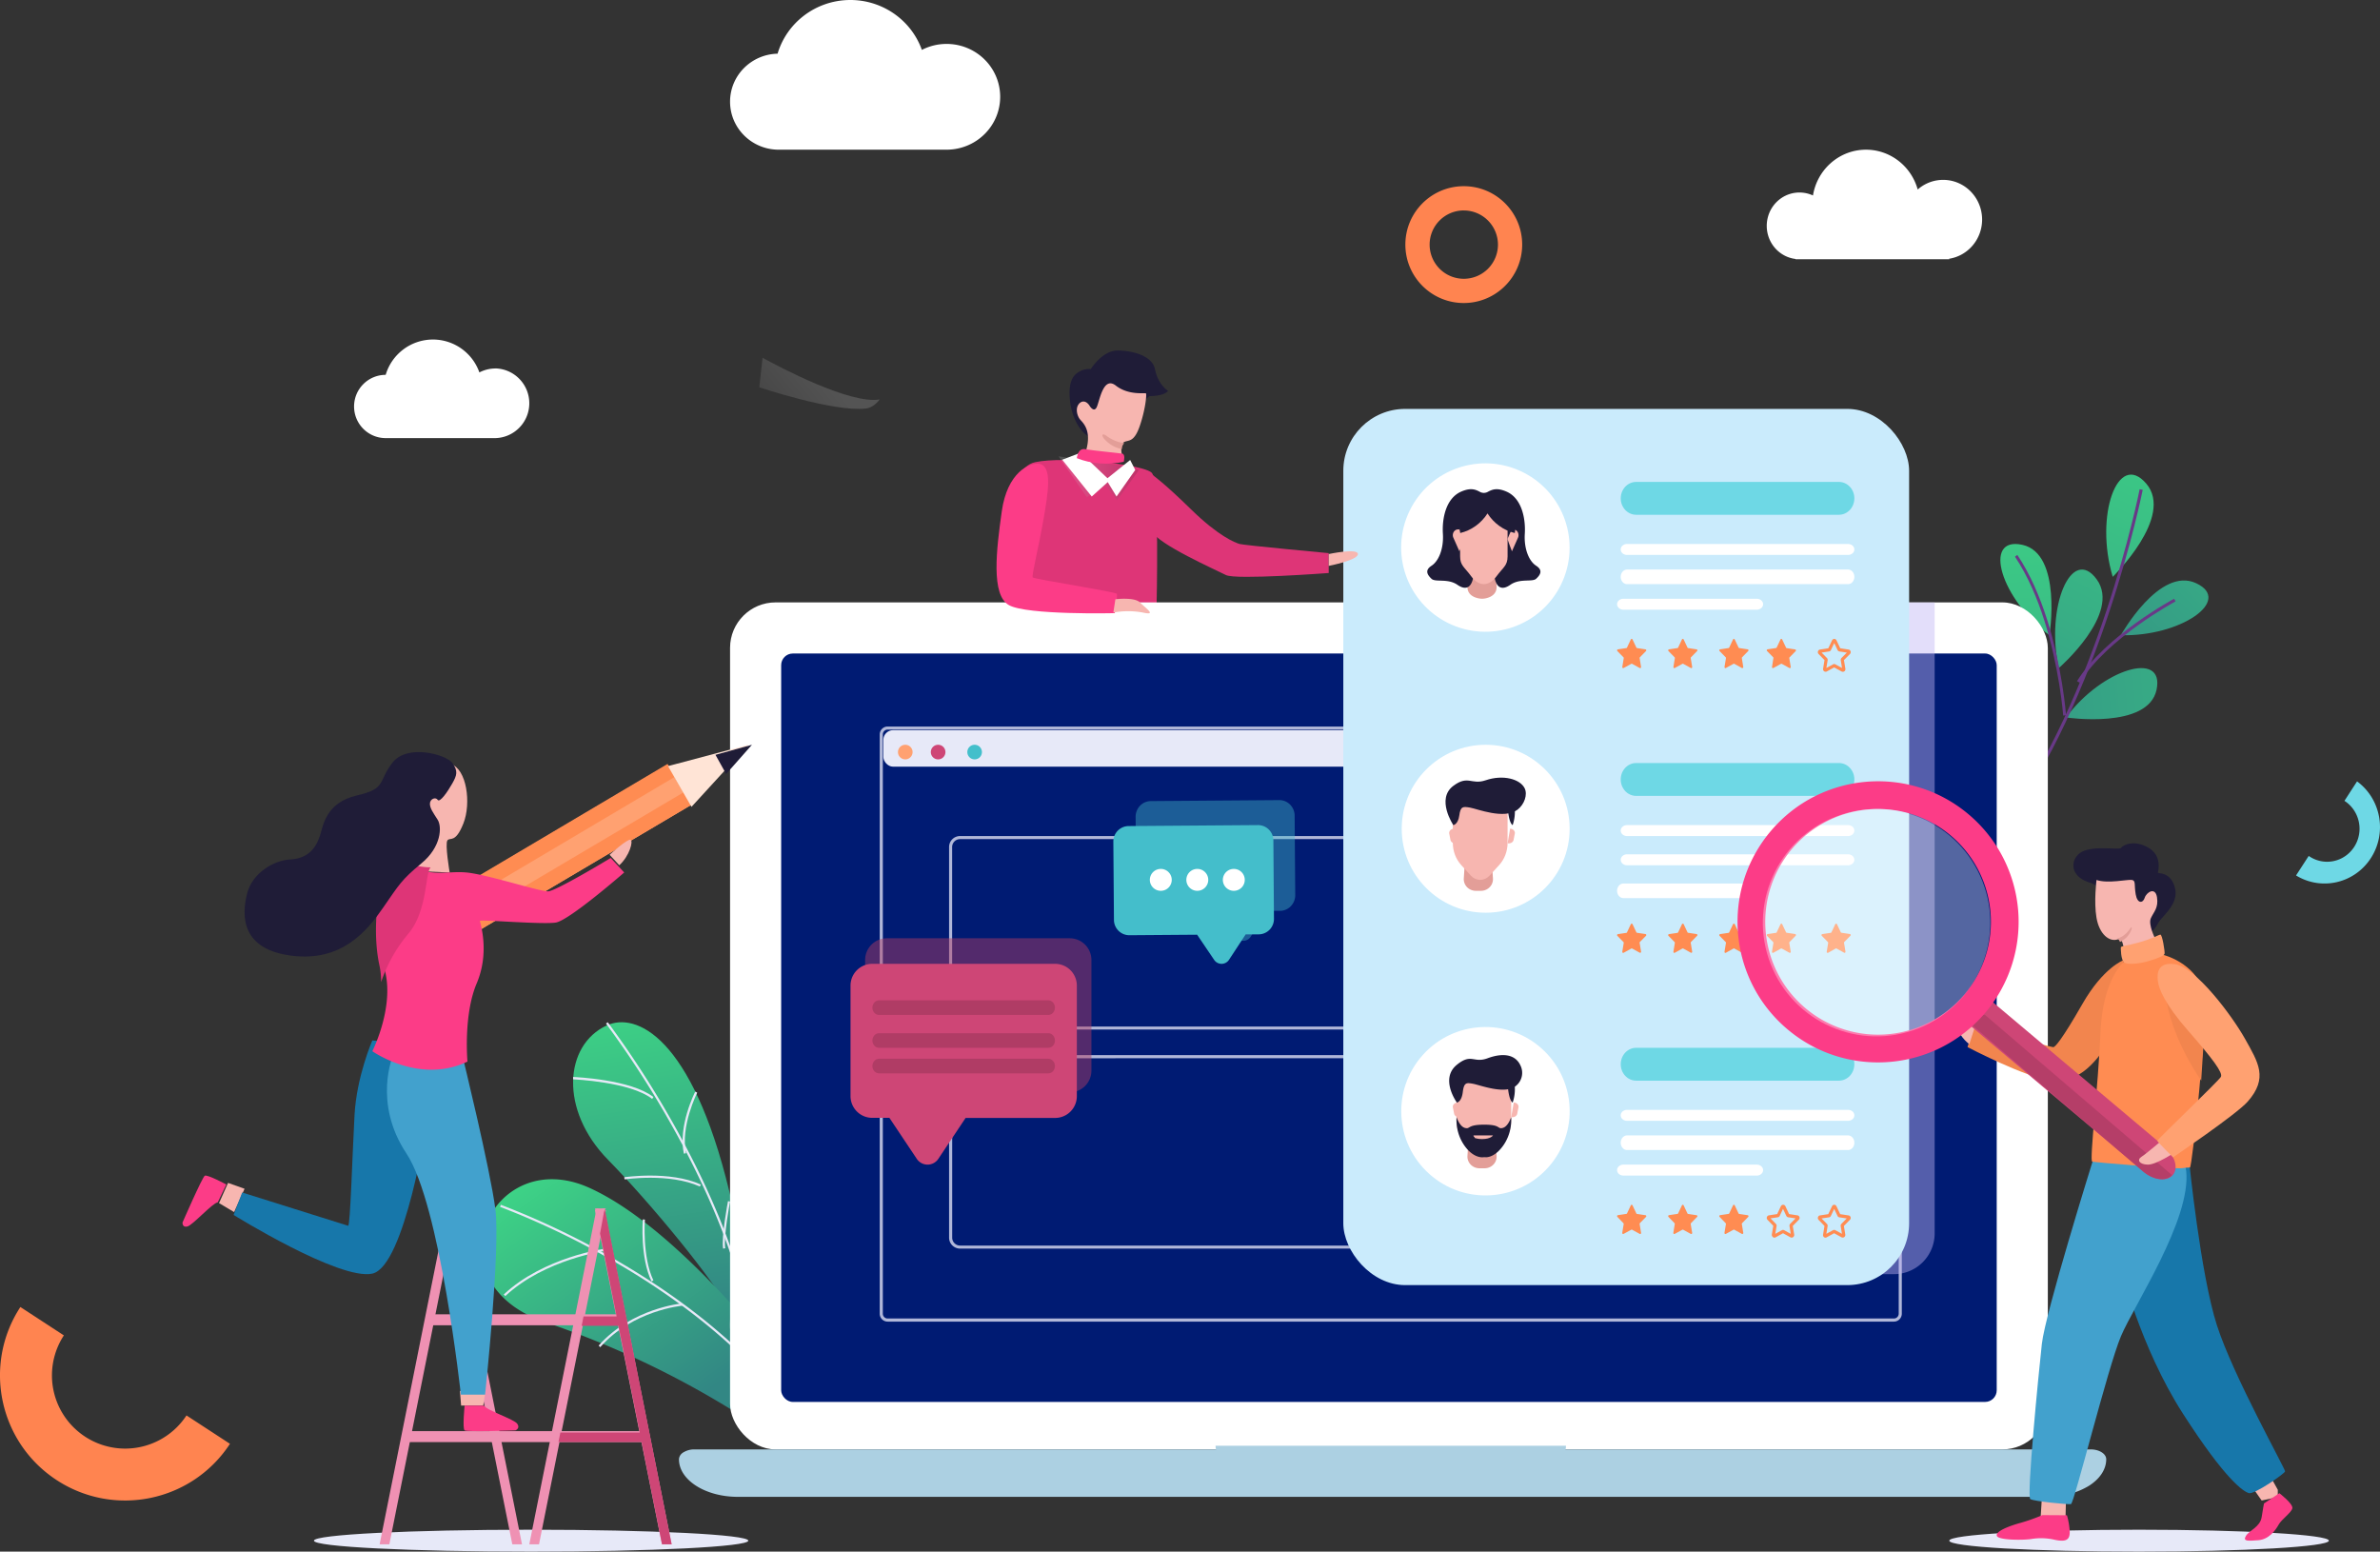 <svg xmlns="http://www.w3.org/2000/svg" width="652" height="425" viewBox="0 0 652 425">
    <rect x="0" y="0" width="652" height="425" fill="#333333" stroke="none"/>
    <defs>
        <linearGradient id="a" x1="58.984%" x2="-99.883%" y1="45.704%" y2="104.39%">
            <stop offset="0%" stop-color="#FFF"/>
            <stop offset="100%" stop-color="#231F20"/>
        </linearGradient>
        <linearGradient id="b" x1="33.665%" x2="80.457%" y1="-221.503%" y2="552.643%">
            <stop offset="0%" stop-color="#40E586"/>
            <stop offset="100%" stop-color="#328784"/>
        </linearGradient>
        <linearGradient id="c" x1="111.437%" x2="-86.566%" y1="-308.46%" y2="300.419%">
            <stop offset="0%" stop-color="#40E586"/>
            <stop offset="100%" stop-color="#328784"/>
        </linearGradient>
        <linearGradient id="d" x1="574.691%" x2="-202.255%" y1="-17.289%" y2="29.136%">
            <stop offset="0%" stop-color="#40E586"/>
            <stop offset="100%" stop-color="#328784"/>
        </linearGradient>
        <linearGradient id="e" x1="435.598%" x2="-112.118%" y1="-190.481%" y2="158.007%">
            <stop offset="0%" stop-color="#40E586"/>
            <stop offset="100%" stop-color="#328784"/>
        </linearGradient>
        <linearGradient id="f" x1="115.664%" x2="-57.309%" y1="-183.859%" y2="439.499%">
            <stop offset="0%" stop-color="#40E586"/>
            <stop offset="100%" stop-color="#328784"/>
        </linearGradient>
        <linearGradient id="g" x1="42.584%" x2="52.944%" y1="-25.46%" y2="89.644%">
            <stop offset="0%" stop-color="#40E586"/>
            <stop offset="100%" stop-color="#328784"/>
        </linearGradient>
        <linearGradient id="h" x1="-4153.49%" x2="1873.769%" y1="-5865.097%" y2="5099.938%">
            <stop offset="0%" stop-color="#40E586"/>
            <stop offset="100%" stop-color="#328784"/>
        </linearGradient>
        <linearGradient id="i" x1="-1.991%" x2="61.745%" y1="9.537%" y2="80.908%">
            <stop offset="0%" stop-color="#40E586"/>
            <stop offset="100%" stop-color="#328784"/>
        </linearGradient>
        <linearGradient id="j" x1="0%" y1="49.971%" y2="49.971%">
            <stop offset="0%" stop-color="#FFF"/>
            <stop offset="100%" stop-color="#231F20"/>
        </linearGradient>
    </defs>
    <g fill="none" fill-rule="nonzero">
        <path fill="url(#a)" d="M241 109.41c-1.137 1.432-2.409 2.353-3.854 2.49-8.788 1.001-29.146-5.812-29.146-5.812l.912-8.088c4.49 2.464 23.98 12.817 32.088 11.41z" opacity=".16" style="mix-blend-mode:multiply"/>
        <path fill="#6ED8E5" d="M645.732 214l-3.47 5.357c2.716 1.75 4.292 4.857 4.12 8.126-.173 3.268-2.067 6.186-4.952 7.63a8.749 8.749 0 0 1-8.959-.671l-3.471 5.35c6.968 4.26 15.997 2.178 20.48-4.724 4.484-6.903 2.832-16.176-3.748-21.035V214z"/>
        <path fill="#FFF" d="M543 60.126c-.006-4.25-2.442-8.108-6.236-9.875a10.517 10.517 0 0 0-11.41 1.658c-1.88-6.754-8.106-11.277-14.986-10.885-6.88.39-12.574 5.591-13.705 12.517a8.838 8.838 0 0 0-9.633 1.477c-2.646 2.382-3.673 6.123-2.625 9.558 1.047 3.435 3.976 5.924 7.48 6.357V71h42.161l-.13-.12c5.224-.798 9.087-5.372 9.084-10.754zM259.316 12.03c-2.357-.001-4.68.56-6.77 1.634C249.541 5.284 241.404-.23 232.397.007c-9.007.238-16.833 6.175-19.38 14.7-7.244.168-13.026 6.014-13.017 13.163.009 7.148 5.806 12.98 13.05 13.13h46.266c5.246 0 10.094-2.76 12.717-7.243a14.316 14.316 0 0 0 0-14.485c-2.623-4.481-7.47-7.242-12.717-7.242zM135.73 100.93a9.49 9.49 0 0 0-4.402 1.079 13.498 13.498 0 0 0-13.078-9.004 13.5 13.5 0 0 0-12.593 9.67c-4.781 0-8.657 3.878-8.657 8.662 0 4.785 3.876 8.663 8.657 8.663h30.053c5.17-.137 9.29-4.37 9.29-9.545 0-5.176-4.12-9.41-9.29-9.546l.02.02z"/>
        <path fill="#FFF" d="M427.84 140.743a1.714 1.714 0 1 1-3.429 0 1.714 1.714 0 0 1 3.429 0z" opacity=".2"/>
        <path fill="url(#b)" d="M561.45 174s3.565-22.403-7.464-24.778c-11.03-2.376-5.813 14.92 7.465 24.778z"/>
        <path fill="url(#c)" d="M563.997 183s17.257-14.945 10.387-24.323c-6.871-9.378-14.068 7.602-10.387 24.323z"/>
        <path fill="url(#d)" d="M566 196.52s22.515 3.341 24.795-7.62c2.28-10.96-15.025-5.634-24.795 7.62z"/>
        <path fill="url(#e)" d="M581 173.986s10.575-18.956 20.657-14.23c10.083 4.728-4.344 14.66-20.657 14.23z"/>
        <path fill="url(#f)" d="M578.78 158s16.966-16.481 9.172-25.552c-7.794-9.07-14.19 8.773-9.172 25.552z"/>
        <path fill="#683987" d="M548.67 227l-.67-.504c26.74-35.26 38.048-91.926 38.155-92.496l.845.166c-.127.57-11.469 57.422-38.33 92.834z"/>
        <path fill="#683987" d="M565.213 196s-.259-3.46-1.083-8.538c-1.648-10.165-5.093-24.481-12.13-34.983l.646-.479c7.117 10.598 10.598 25.038 12.26 35.287.83 5.124 1.088 8.583 1.094 8.616l-.787.097zM569.723 187l-.723-.435c7.817-12.514 26.41-22.468 26.595-22.565l.405.728c-.186.097-18.58 9.947-26.277 22.272z"/>
        <path fill="url(#g)" d="M166.18 280.893c-11.606 5.373-12.996 23.143.398 36.787 11.353 11.569 29.083 32.905 34.051 42.417 4.969 9.513 9.431 8.54-.85-33.837-10.283-42.378-25.56-49.112-33.6-45.367z"/>
        <path fill="#E7E9F8" d="M206 363.908l-.617.092c-3.35-21.033-13.878-42.661-22.122-57.102A262.615 262.615 0 0 0 166 280.353l.495-.353a261.795 261.795 0 0 1 17.308 26.63c8.258 14.467 18.807 36.16 22.197 57.278z"/>
        <path fill="#E7E9F8" d="M178.662 301c-5.976-4.697-21.528-5.359-21.662-5.359V295c.637 0 15.884.697 22 5.477l-.338.523zM191.734 325c-8.386-3.795-20.509-1.96-20.632-1.96l-.102-.587c.123 0 12.436-1.875 21 2.005l-.266.542zM187.937 315.865l-.586.135c-1.627-7.593 2.924-16.622 3.115-17l.534.283c-.046.128-4.644 9.218-3.063 16.582zM198.67 341.91l-.577.09c-.513-3.255 1.267-12.602 1.343-13l.564.116c-.013.096-1.831 9.636-1.33 12.794z"/>
        <path fill="url(#h)" d="M184 348l1-1"/>
        <path fill="url(#i)" d="M219.412 380.324s-30.913-42.699-57.886-54.937c-26.974-12.238-44.353 26.026-11.924 36.839a251.297 251.297 0 0 1 57.135 27.938s22.788 13.381 12.675-9.84z"/>
        <path fill="#E7E9F8" d="M220.48 393l.52-.301c-12.57-21.36-34.686-37.301-51.03-46.856A218.948 218.948 0 0 0 137.204 330l-.204.563a218.539 218.539 0 0 1 32.674 15.804c16.265 9.548 38.315 25.39 50.807 46.633z"/>
        <path fill="#E7E9F8" d="M166 342.591l-.08-.591c-.168 0-16.923 2.288-27.92 12.571l.423.429c10.856-10.12 27.416-12.389 27.577-12.409zM187 357.627l-.045-.627c-.135 0-13.867 1.288-22.955 11.566l.43.434c8.928-10.133 22.435-11.36 22.57-11.373zM178.49 351l.51-.285c-3.077-6.412-2.341-16.56-2.328-16.66l-.573-.055c-.038.447-.768 10.445 2.391 17zM201.631 370l.369-.449c-2.348-2.829-1.19-11.365-1.18-11.447l-.51-.104c-.051.359-1.214 8.943 1.321 12z"/>
        <path fill="#DE3577" d="M283.595 126.592c7.961-1.702 29.893.568 31.976 2.961 2.084 2.393 1.274 36.447 1.274 36.447h-37.569s-2.78-17.086-2.195-26.77c.371-5.81 2.195-11.738 6.514-12.638z"/>
        <path fill="url(#j)" d="M290 125l7.744 11.176 5.172-3.206 3.12 4.03 5.964-8.24-2.546-.838z" opacity=".16" style="mix-blend-mode:multiply"/>
        <path fill="#FFF" d="M309.607 126L303 131.299l2.872 4.701 5.128-7.278z"/>
        <path fill="#FFF" d="M296.033 124l7.967 7.575-4.915 4.425L291 125.921z"/>
        <path fill="#DE3577" d="M315.62 130s3.133 2.135 10.669 9.518c7.536 7.383 12.097 9.124 13.278 9.477 1.182.354 24.433 2.516 24.433 2.516v5.439s-25.468 1.924-28.137.564c-2.67-1.36-18.85-8.54-20.243-11.98-1.395-3.44 0-15.534 0-15.534z"/>
        <path fill="#1F1C37" d="M296.277 101.488c-1.075.585-3.808 1.476-3.186 7.913.621 6.438 4.055 10.28 6.306 10.593 2.252.312 15.472-11.503 15.472-11.503s3.969.078 5.131-1.437c0 0-2.719-1.593-3.574-5.852-.855-4.26-7.315-5.202-10.268-5.202-4.162 0-7.349 5.091-7.349 5.091a5.565 5.565 0 0 0-2.532.397z"/>
        <path fill="#F7B6B0" d="M312.202 116.783c-1.6 4.576-3.119 3.648-4.32 4.34a1.748 1.748 0 0 0-.688 1.491c-.032.691.03 1.383.186 2.06l-4.81.326-4.994-1.752c1.477-5.327-.838-7.38-1.642-8.295-.804-.915-1.278-2.74-.632-3.922.646-1.183 1.992-1.602 3.119 0 0 0 1.195 2.124 2 .536.803-1.589 1.751-8.688 5.269-5.942 3.517 2.745 8.003 1.902 8.244 2.13.24.23-.138 4.459-1.732 9.028z"/>
        <path fill="#E7E9F8" d="M205 422.003c0 1.656-26.64 2.997-59.5 2.997S86 423.686 86 422.003c0-1.682 26.64-3.003 59.5-3.003s59.5 1.34 59.5 3.003zM638 422.003c0 1.656-23.277 2.997-52 2.997s-52-1.314-52-2.997c0-1.682 23.284-3.003 52-3.003s52 1.34 52 3.003z"/>
        <rect width="361" height="232" x="200" y="165" fill="#FFF" rx="12.46"/>
        <rect width="333" height="205" x="214" y="179" fill="#001B73" rx="3.19"/>
        <path fill="#E7E9F8" d="M499.994 282H263.006a3.006 3.006 0 0 1-3.006-2.993v-47.014a3.006 3.006 0 0 1 3.006-2.993h236.988a3.006 3.006 0 0 1 3.006 2.993v47.014a3.006 3.006 0 0 1-3.006 2.993zm-236.988-52.159a2.163 2.163 0 0 0-2.168 2.158v47.015c0 1.192.97 2.158 2.168 2.158h236.988a2.163 2.163 0 0 0 2.168-2.158v-47.021c0-.573-.229-1.122-.635-1.526a2.173 2.173 0 0 0-1.533-.632l-236.988.006zM412.987 342H263.013c-1.663-.004-3.01-1.34-3.013-2.99v-47.02c.004-1.65 1.35-2.986 3.013-2.99h149.974c1.662.004 3.01 1.34 3.013 2.99v46.987a2.987 2.987 0 0 1-.873 2.134 3.03 3.03 0 0 1-2.14.889zm-149.961-52.127c-1.2 0-2.173.966-2.173 2.157v46.986c0 1.19.973 2.156 2.173 2.156h149.961c1.2 0 2.173-.965 2.173-2.156V291.99a2.165 2.165 0 0 0-2.173-2.157l-149.961.04zM500.174 342h-75.348a2.816 2.816 0 0 1-2.826-2.806v-47.388a2.816 2.816 0 0 1 2.826-2.806h75.348a2.816 2.816 0 0 1 2.826 2.806v47.388a2.816 2.816 0 0 1-2.826 2.806zm-75.348-52.573a2.404 2.404 0 0 0-1.7.697 2.37 2.37 0 0 0-.702 1.689V339.2a2.394 2.394 0 0 0 2.402 2.386h75.348a2.4 2.4 0 0 0 2.402-2.386v-47.394a2.394 2.394 0 0 0-2.402-2.385l-75.348.006z" opacity=".76"/>
        <path fill="#ACD0E2" d="M577 399.702c0 2.834-1.815 5.414-4.727 7.267-3.398 2.034-7.376 3.088-11.427 3.029H202.147c-8.915 0-16.147-4.603-16.147-10.296.045-.788.514-1.503 1.25-1.908a5.665 5.665 0 0 1 2.997-.793h382.5c2.346 0 4.253 1.211 4.253 2.7z"/>
        <path fill="#ACD0E2" d="M429 396c0 3.313-3.544 6-7.908 6h-80.184c-4.364 0-7.908-2.687-7.908-6h96z"/>
        <path fill="#E7E9F8" d="M518.838 362H243.162a2.17 2.17 0 0 1-2.162-2.177V201.177c0-.577.228-1.131.633-1.54a2.154 2.154 0 0 1 1.529-.637h275.676c.573 0 1.123.23 1.529.638.405.408.633.962.633 1.539v158.646c0 .577-.228 1.131-.633 1.54a2.154 2.154 0 0 1-1.529.637zM243.162 199.84c-.726 0-1.314.593-1.314 1.324v158.659c0 .73.588 1.323 1.314 1.323h275.676c.726 0 1.314-.592 1.314-1.323V201.177c0-.73-.588-1.323-1.314-1.323l-275.676-.014z" opacity=".76"/>
        <rect width="279" height="10" x="242" y="200" fill="#E7E9F8" rx="2.65"/>
        <path fill="#FFA171" d="M250 206a2 2 0 1 1-4 0 2 2 0 0 1 4 0z"/>
        <path fill="#CE4676" d="M259 206a2 2 0 1 1-4 0 2 2 0 0 1 4 0z"/>
        <path fill="#43BFCB" d="M269 206a2 2 0 1 1-4 0 2 2 0 0 1 4 0z"/>
        <path fill="#FC3C87" d="M284.617 127.028c3.782.495 2.54 7.926 1.169 15.68-1.372 7.753-3.21 14.999-2.87 15.461.342.462 22.821 3.923 23.044 4.498.224.574-.57 5.284-.57 5.284s-24.016.574-28.98-2.193c-4.963-2.768-3.466-15.105-1.969-25.719s7.543-13.355 10.176-13.011z"/>
        <path fill="#F7B6B0" d="M305 167.79a22.11 22.11 0 0 1 8.144 0c3.9.886.676-1.216-.825-2.76-1.5-1.545-6.758-.893-6.758-.893l-.561 3.652z"/>
        <path fill="#FC3C87" d="M295 125.498s.233-2.835 2.267-2.465c2.035.371 9.214 1.06 10.166 1.22.952.158.418 2.23.418 2.23-4.29.94-8.883.589-12.851-.985z"/>
        <path fill="#EF91B3" d="M166 331.498l-1.278 6.36v.02l-4.552 22.706-.511 2.57-5.864 29.226-.517 2.57-5.615 28.05H145l18.445-92 1.277.252 1.184.226zM143 423h-2.656l-17.06-85.115v-.007l-1.284-6.38 1.284-.246 1.278-.252z"/>
        <path fill="#EF91B3" d="M181.337 423l-5.621-28.05-.511-2.57-5.864-29.226-.511-2.57-4.552-22.7v-.026l-1.278-6.36 1.278-.246 1.277-.252L184 423h-2.656M125 331.498l-1.277 6.38v.007L106.662 423H104l18.439-92 1.284.252z"/>
        <path fill="#EF91B3" d="M111 392h66v3h-66zM118 360h53v3h-53z"/>
        <path fill="#CE4676" d="M184 423h-2.642l-5.591-28.05H153l.515-2.57h21.743l-5.832-29.226h-10.079l.508-2.57h9.063l-4.535-22.706v-.02l1.178-6.38.093-.478z"/>
        <path fill="#EF91B3" d="M122 331h3l-2.226 3zM163 331h3l-2.416 3z"/>
        <path fill="#FFA171" d="M121.062 246.003l61.79-36.545 6.524 11.007-61.79 36.545z"/>
        <path fill="#FF8C52" d="M125.532 253.54l61.79-36.544 2.055 3.467-61.79 36.545zM121.122 245.825l61.755-36.58 2.074 3.493-61.755 36.581z"/>
        <path fill="#FFE4D6" d="M205 204l-22 5.842L189.434 221z"/>
        <path fill="#1F1C37" d="M196 206.754l2.924 5.246 7.076-8z"/>
        <path fill="#F7B6B0" d="M67 325.613L62.479 324 60 329.542 64.141 332z"/>
        <path fill="#1777AA" d="M101.993 285s-4.284 9.8-4.867 20.377c-.583 10.577-1.173 30.56-1.756 30.368-.583-.19-29.031-9.115-29.031-9.115L64 332.782s29.032 18.026 37.993 16.07c8.96-1.956 15.007-41.927 15.007-41.927v-20.746L101.993 285z"/>
        <path fill="#FC3C87" d="M62 324.437s-5.216-2.8-5.901-2.397c-.686.403-6.096 12.81-6.096 12.81s-.128 1.466 1.344 1.087c1.472-.378 6.809-6.39 8.307-6.613L62 324.437z"/>
        <path fill="#F7B6B0" d="M126 381l.318 4h6.067l.615-4zM123.187 239s-1.351-7.938-.602-8.837c.75-.9 2.189.899 4.37-4.637 2.183-5.536.906-14.896-3.464-16.245-4.371-1.349-11.153 2.174-12.16 10.253-1.006 8.079.602 18.943.602 18.943l11.254.523z"/>
        <path fill="#42A1CD" d="M107.7 289s-5.643 12.987 3.634 26.932C120.611 329.876 126.252 382 126.252 382h6.64s4.23-39.73 2.82-50.763C134.302 320.204 126.64 289 126.64 289h-18.94z"/>
        <path fill="#FC3C87" d="M171 238.979s-15.045 13.125-18.734 13.713c-3.689.588-20.79-.886-20.79-.443s2.803 8.406-.886 17.104c-3.688 8.697-2.525 21.419-2.525 21.419C114.917 297.103 102 287.93 102 287.93s4.125-8.109 4.098-16.667a22.273 22.273 0 0 0-.482-4.712c-2.162-10.026 0-20.838 0-20.838s5.804-8.208 10.226-7.177c1.353.314 2.736.485 4.125.509 2.585.066 4.985-.324 7.82-.066 5.606.515 20.202 5.287 22.416 5.161 2.215-.126 17.108-9.14 17.108-9.14l3.689 3.979z"/>
        <path fill="#DE3577" d="M118 237.584c-1.541 1.134-.764 11.87-6.165 18.199A40.443 40.443 0 0 0 104.414 269a21.623 21.623 0 0 0-.473-4.595c-2.117-9.776 0-20.319 0-20.319s5.686-8.004 10.018-6.999a19.36 19.36 0 0 0 4.041.497z"/>
        <path fill="#1F1C37" d="M67.72 244.65c-1.595 6.166-1.68 15.366 12.129 17.118 13.808 1.753 20.712-6.806 25.092-13.129 4.38-6.323 5.054-7.683 10.5-12.155 5.447-4.472 5.688-10.017 4.446-11.965-1.242-1.949-2.112-3.112-2.112-4.374 0-1.262 1.504-1.962 2.112-1.073.608.89 2.753-2.236 4.015-4.472 1.261-2.236 1.654-3.4 0-5.643-1.655-2.242-12.35-5.348-16.437 0-4.086 5.349-1.458 7.003-9.807 8.951-8.349 1.949-9.153 8.265-9.918 10.697-.765 2.433-2.432 6.539-8.264 6.807-4.479.235-10.31 3.694-11.755 9.239z"/>
        <path fill="#F7B6B0" d="M167 234.121s4.853-4.392 5.715-4.108c.863.285-.257 4.458-3.063 6.987L167 234.121z"/>
        <path fill="#FC3C87" d="M127.275 385s-.619 6.315 0 6.79c.618.474 13.94 0 13.94 0s1.379-.553.482-1.82-8.349-3.632-9.11-4.956l-5.312-.014z"/>
        <g opacity=".41">
            <path fill="#44BECB" d="M350.482 219.155l-35.226.269a4.136 4.136 0 0 0-2.949 1.278 4.338 4.338 0 0 0-1.202 3.039l.158 21.739a4.327 4.327 0 0 0 1.246 3.02 4.126 4.126 0 0 0 2.97 1.23l18.44-.142 4.663 7a2.409 2.409 0 0 0 2.016 1.105c.81 0 1.567-.415 2.016-1.105l4.505-7.1h3.553c2.312-.02 4.172-1.95 4.157-4.318l-.164-21.739c0-1.135-.44-2.224-1.226-3.026a4.128 4.128 0 0 0-2.957-1.25z"/>
            <path fill="#FFF" d="M335.725 233.934c.011 1.556-1.212 2.827-2.732 2.838-1.52.01-2.76-1.241-2.77-2.797-.012-1.556 1.211-2.827 2.731-2.838a2.719 2.719 0 0 1 1.952.811c.52.525.814 1.24.82 1.986zM345.53 233.86c.011 1.556-1.212 2.827-2.732 2.838-1.52.01-2.76-1.241-2.771-2.797-.01-1.556 1.212-2.827 2.732-2.838a2.719 2.719 0 0 1 1.951.811c.52.525.815 1.24.82 1.986zM326.039 234.008c.01 1.556-1.212 2.827-2.732 2.838-1.52.01-2.76-1.241-2.771-2.797-.011-1.556 1.212-2.827 2.731-2.838 1.519-.007 2.757 1.243 2.772 2.797z"/>
        </g>
        <path fill="#44BECB" d="M344.601 226l-35.42.266c-2.325.018-4.196 1.924-4.181 4.259l.165 21.447c.018 2.332 1.913 4.208 4.234 4.193l18.552-.14 4.676 6.907a2.44 2.44 0 0 0 2.036 1.068 2.441 2.441 0 0 0 2.02-1.101l4.57-6.973h3.573a4.198 4.198 0 0 0 2.965-1.26 4.236 4.236 0 0 0 1.209-2.999l-.159-21.448a4.229 4.229 0 0 0-1.244-2.997 4.192 4.192 0 0 0-2.996-1.222z"/>
        <path fill="#FFF" d="M331 240.979a3 3 0 1 1-3.022-2.979 3.007 3.007 0 0 1 3.022 2.979zM341 240.971a3 3 0 1 1-3.022-2.97 2.993 2.993 0 0 1 3.022 2.97zM321 240.979a3 3 0 1 1-3.022-2.979 3.007 3.007 0 0 1 3.022 2.979z"/>
        <path fill="#B03C65" d="M293.05 257h-50.1a5.954 5.954 0 0 0-5.95 5.958v30.25a5.954 5.954 0 0 0 5.95 5.959h4.699l7.5 11.26a3.546 3.546 0 0 0 5.89 0l7.501-11.228h24.51a5.954 5.954 0 0 0 5.95-5.958v-30.283a5.954 5.954 0 0 0-5.95-5.958z" opacity=".47"/>
        <path fill="#CE4676" d="M289.074 264h-50.122a5.957 5.957 0 0 0-5.952 5.962v30.262a5.957 5.957 0 0 0 5.952 5.962h4.701l7.504 11.235a3.54 3.54 0 0 0 5.893 0l7.477-11.209h24.521A5.957 5.957 0 0 0 295 300.25v-30.288a5.957 5.957 0 0 0-5.926-5.962z"/>
        <path fill="#B03C65" d="M287.177 287h-46.354c-1.007 0-1.823-.895-1.823-2 .004-1.103.818-1.996 1.823-2h46.354c1.005.004 1.82.897 1.823 2 0 1.105-.816 2-1.823 2zM287.177 294h-46.354c-1.005-.004-1.82-.897-1.823-2 0-1.105.816-2 1.823-2h46.354c1.007 0 1.823.895 1.823 2-.004 1.103-.818 1.996-1.823 2zM287.157 278h-46.354c-.999-.012-1.803-.904-1.803-2 .004-1.103.818-1.996 1.823-2h46.354c1.005.004 1.82.897 1.823 2 0 .534-.195 1.046-.54 1.422a1.742 1.742 0 0 1-1.303.578z"/>
        <path fill="#E39E98" d="M308 121.39c-.431.392-.667.99-.633 1.61-1.628-.28-3.15-1.07-4.39-2.281-1.444-1.364-1.21-2.296.19-1.307A10.474 10.474 0 0 0 308 121.39z"/>
        <path fill="#BFB5F4" d="M530 165v172.828c0 2.964-1.176 5.807-3.269 7.902a11.149 11.149 0 0 1-7.89 3.27H386.159c-6.152-.018-11.136-5.008-11.158-11.172V165h155z" opacity=".44"/>
        <rect width="155" height="240" x="368" y="112" fill="#CAEBFC" rx="16.95"/>
        <ellipse cx="406.918" cy="149.978" fill="#FFF" rx="23.058" ry="23.074" transform="rotate(-63.96 406.918 149.978)"/>
        <path fill="#E39E98" d="M410 160.71c-.05-2.019-.64-3.99-1.712-5.71l-2.291 4.862-2.285-4.862a11.325 11.325 0 0 0-1.712 5.71c-.033 3.014 3.477 3.29 3.997 3.29h.06c.466.006 3.97-.276 3.943-3.29z"/>
        <path fill="#1F1C37" d="M420.833 154.963c-2-1.28-3.368-4.689-3.115-8.749.254-4.06-.76-9.713-5.022-11.562-2.668-1.159-3.962-.543-5.13.08a2.232 2.232 0 0 1-2.134 0c-1.167-.623-2.46-1.239-5.129-.08-4.262 1.849-5.275 7.47-5.022 11.562.254 4.093-1.147 7.47-3.115 8.75-1.967 1.279-1.08 2.551 0 3.576s4.422-.194 7.09 1.642c2.668 1.835 3.855.254 4.276-1.755.42-2.01 2.974-17.967 2.974-17.967s2.562 15.95 2.982 17.967c.42 2.016 1.614 3.604 4.268 1.755 2.655-1.85 6.003-.67 7.077-1.662 1.074-.991 1.974-2.277 0-3.557z"/>
        <path fill="#F7B6B0" d="M406.5 160c-1.295 0-2.49-.815-3.511-2.209-1.8-2.471-2.989-2.889-2.989-5.387V140h13v12.424c0 2.499-1.208 2.963-3.026 5.421-1.008 1.367-2.198 2.155-3.474 2.155z"/>
        <path fill="#F7B6B0" d="M399.818 145h-.346c-.503-.007-.974.27-1.244.733a1.705 1.705 0 0 0-.084 1.537l1.654 3.73s1.202-3.101 1.202-3.383a24.037 24.037 0 0 0-1.182-2.617zM414.182 145h.346c.503-.007.974.27 1.244.733.27.462.302 1.043.084 1.537l-1.654 3.73S413 147.899 413 147.617c.343-.899.738-1.773 1.182-2.617z"/>
        <path fill="#1F1C37" d="M407.507 138.564c-1.78-1.346-8.507.268-8.507.268l1.026 7.168c3.061-.734 5.736-2.656 7.474-5.37 1.738 2.714 4.413 4.636 7.474 5.37l1.026-7.168s-6.713-1.678-8.493-.268z"/>
        <path fill="#6ED8E5" d="M503.78 141h-55.554c-2.334 0-4.226-2.015-4.226-4.5s1.892-4.5 4.226-4.5h55.555c2.33.004 4.219 2.017 4.219 4.5s-1.888 4.496-4.22 4.5z"/>
        <path fill="#FFF" d="M506.274 152h-60.548c-.953 0-1.726-.67-1.726-1.497-.002-.398.18-.78.503-1.062.324-.282.764-.441 1.223-.441h60.548c.459 0 .899.159 1.223.44.324.283.505.665.503 1.063 0 .397-.182.778-.505 1.059-.324.28-.763.438-1.22.438zM506.274 160h-60.548c-.459 0-.899-.211-1.223-.586A2.16 2.16 0 0 1 444 158c0-1.102.772-1.996 1.726-2h60.548c.954.004 1.726.898 1.726 2a2.16 2.16 0 0 1-.503 1.414c-.324.375-.764.586-1.223.586zM481.255 167h-36.51a1.9 1.9 0 0 1-1.236-.44 1.397 1.397 0 0 1-.509-1.063c0-.827.781-1.497 1.745-1.497h36.51c.964 0 1.745.67 1.745 1.497.002.398-.181.78-.509 1.062a1.9 1.9 0 0 1-1.236.441z"/>
        <circle cx="407" cy="227" r="23" fill="#FFF"/>
        <path fill="#6ED8E5" d="M503.794 218h-55.555a4.1 4.1 0 0 1-2.999-1.315 4.647 4.647 0 0 1-1.24-3.189c0-2.483 1.892-4.496 4.226-4.496h55.555c2.33.004 4.219 2.016 4.219 4.496.004 2.478-1.877 4.492-4.206 4.504z"/>
        <path fill="#FFF" d="M506.274 229h-60.548c-.953 0-1.726-.67-1.726-1.497-.002-.398.18-.78.503-1.062.324-.282.764-.441 1.223-.441h60.548c.459 0 .899.159 1.223.44.324.283.505.665.503 1.063 0 .397-.182.778-.505 1.059-.324.28-.763.438-1.22.438zM506.274 237h-60.548c-.94 0-1.708-.66-1.726-1.483-.002-.402.18-.787.503-1.072a1.857 1.857 0 0 1 1.223-.445h60.548c.459 0 .899.16 1.223.445.324.285.505.67.503 1.072-.018.824-.785 1.483-1.726 1.483zM481.255 246h-36.51c-.965-.004-1.745-.898-1.745-2a2.146 2.146 0 0 1 .509-1.414 1.643 1.643 0 0 1 1.236-.586h36.51c.464 0 .909.211 1.236.586.328.376.51.884.509 1.414 0 1.102-.78 1.996-1.745 2z"/>
        <path fill="#FF8C52" d="M504.814 184a.653.653 0 0 1-.324-.084l-2.02-1.107-2.02 1.107a.702.702 0 0 1-.863-.175.757.757 0 0 1-.148-.589l.384-2.346-1.61-1.66a.72.72 0 0 1-.175-.742.681.681 0 0 1 .559-.49l2.263-.344 1.017-2.136a.674.674 0 0 1 .623-.434c.273 0 .52.172.623.434l1.017 2.136 2.263.344a.681.681 0 0 1 .56.49.72.72 0 0 1-.176.742l-1.637 1.66.384 2.346a.721.721 0 0 1-.139.594.663.663 0 0 1-.534.254h-.047zm-5.793-5.253l1.462 1.478c.167.166.24.409.195.644l-.343 2.101 1.811-.987a.651.651 0 0 1 .674 0l1.805.987-.344-2.1a.718.718 0 0 1 .196-.645l1.461-1.478-2.02-.308a.676.676 0 0 1-.519-.392l-.91-1.905-.908 1.905a.676.676 0 0 1-.519.392l-2.04.308zM488.244 175.2l1.036 2.18c.034.081.107.139.192.151l2.303.352a.26.26 0 0 1 .212.183.278.278 0 0 1-.067.28l-1.663 1.696a.27.27 0 0 0-.08.242l.397 2.4a.275.275 0 0 1-.104.265.248.248 0 0 1-.273.018l-2.065-1.131a.241.241 0 0 0-.238 0l-2.072 1.131a.248.248 0 0 1-.273-.018.275.275 0 0 1-.103-.264l.376-2.429a.291.291 0 0 0-.072-.241l-1.67-1.698a.278.278 0 0 1-.067-.279.26.26 0 0 1 .212-.183l2.303-.352a.265.265 0 0 0 .198-.151l1.03-2.18a.257.257 0 0 1 .254-.172.26.26 0 0 1 .234.2zM475.238 175.164l1.031 2.19a.266.266 0 0 0 .199.152l2.306.354a.261.261 0 0 1 .213.184.28.28 0 0 1-.067.28l-1.673 1.705a.293.293 0 0 0-.072.242l.39 2.412a.277.277 0 0 1-.104.266.248.248 0 0 1-.273.018l-2.062-1.136a.254.254 0 0 0-.245 0l-2.075 1.136a.248.248 0 0 1-.273-.018.277.277 0 0 1-.104-.266l.397-2.412a.27.27 0 0 0-.08-.242l-1.665-1.705a.28.28 0 0 1-.07-.278.262.262 0 0 1 .209-.186l2.313-.354a.266.266 0 0 0 .192-.152l1.03-2.19a.264.264 0 0 1 .242-.164c.104 0 .199.064.241.164zM461.248 175.172l1.03 2.187c.034.083.107.14.191.153l2.305.353a.26.26 0 0 1 .213.184c.031.099.005.208-.067.28l-1.665 1.703a.27.27 0 0 0-.079.242l.396 2.41a.276.276 0 0 1-.103.265.248.248 0 0 1-.273.018l-2.06-1.135a.253.253 0 0 0-.245 0l-2.08 1.135a.248.248 0 0 1-.273-.018.276.276 0 0 1-.104-.265l.39-2.41a.293.293 0 0 0-.073-.242l-1.67-1.703a.279.279 0 0 1-.068-.28.26.26 0 0 1 .213-.184l2.305-.353a.266.266 0 0 0 .198-.153l1.03-2.187a.264.264 0 0 1 .244-.172c.107 0 .204.068.245.172zM447.241 175.172l1.03 2.187a.266.266 0 0 0 .198.153l2.305.353a.26.26 0 0 1 .213.184c.031.099.005.208-.067.28l-1.671 1.703a.293.293 0 0 0-.073.242l.396 2.41a.283.283 0 0 1-.109.264.254.254 0 0 1-.274.02l-2.06-1.136a.253.253 0 0 0-.245 0l-2.08 1.135a.248.248 0 0 1-.273-.018.276.276 0 0 1-.103-.265l.396-2.41a.27.27 0 0 0-.08-.242l-1.664-1.703a.279.279 0 0 1-.067-.28.26.26 0 0 1 .213-.184l2.305-.353a.246.246 0 0 0 .191-.153l1.03-2.187a.264.264 0 0 1 .245-.172c.107 0 .203.068.244.172z"/>
        <ellipse cx="406.943" cy="304.371" fill="#FFF" rx="23.064" ry="23.067" transform="rotate(-48.15 406.943 304.371)"/>
        <path fill="#6ED8E5" d="M503.78 296h-55.554c-2.334 0-4.226-2.015-4.226-4.5s1.892-4.5 4.226-4.5h55.555c2.33.004 4.219 2.017 4.219 4.5s-1.888 4.496-4.22 4.5z"/>
        <path fill="#FFF" d="M506.274 307h-60.548c-.459 0-.899-.159-1.223-.44a1.403 1.403 0 0 1-.503-1.063c0-.827.773-1.497 1.726-1.497h60.548c.458 0 .897.158 1.22.438.324.281.506.662.506 1.06.002.397-.18.78-.503 1.061-.324.282-.764.441-1.223.441zM506.274 315h-60.548c-.46 0-.901-.212-1.225-.588a2.155 2.155 0 0 1-.501-1.416 2.154 2.154 0 0 1 .503-1.41c.324-.375.764-.586 1.223-.586h60.548c.459 0 .899.21 1.223.585.324.375.505.882.503 1.411.003.53-.177 1.04-.5 1.416-.325.376-.766.588-1.226.588zM481.255 322h-36.51c-.463 0-.907-.158-1.234-.438a1.398 1.398 0 0 1-.511-1.06c-.002-.397.181-.78.509-1.061a1.9 1.9 0 0 1 1.236-.441h36.51a1.9 1.9 0 0 1 1.236.44c.328.283.51.665.509 1.063 0 .397-.184.778-.511 1.059-.327.28-.771.438-1.234.438z"/>
        <path fill="#FF8C52" d="M504.795 338.978a.651.651 0 0 1-.323-.084l-2.015-1.104-2.015 1.104a.65.65 0 0 1-.75-.027.713.713 0 0 1-.257-.735l.383-2.34-1.606-1.656a.718.718 0 0 1-.174-.74.68.68 0 0 1 .557-.49l2.257-.342 1.014-2.13a.672.672 0 0 1 .621-.434c.273 0 .518.171.622.433l1.014 2.131 2.257.342a.677.677 0 0 1 .587.482.717.717 0 0 1-.204.748l-1.633 1.656.383 2.34a.719.719 0 0 1-.154.587.66.66 0 0 1-.564.259zm-5.777-5.24l1.458 1.481a.716.716 0 0 1 .195.636l-.343 2.096 1.807-.985a.7.7 0 0 1 .671 0l1.8.985-.342-2.096a.716.716 0 0 1 .195-.636l1.457-1.481-2.015-.3a.675.675 0 0 1-.517-.399l-.907-1.9-.906 1.9a.674.674 0 0 1-.524.398l-2.029.3zM490.797 338.986a.648.648 0 0 1-.323-.084l-2.013-1.109-2.014 1.11a.653.653 0 0 1-.892-.204.725.725 0 0 1-.155-.59l.39-2.352-1.578-1.636a.724.724 0 0 1-.174-.744.72.72 0 0 1 .564-.491l2.255-.344 1.013-2.142a.669.669 0 0 1 .618-.4c.265-.007.51.15.624.4l1.007 2.142 2.255.344c.272.019.507.209.592.48a.723.723 0 0 1-.203.755l-1.637 1.664.389 2.352a.725.725 0 0 1-.155.59.659.659 0 0 1-.563.26zm-2.343-2.106c.113 0 .223.029.322.085l1.8.99-.343-2.107a.722.722 0 0 1 .201-.639l1.457-1.488-2.014-.302a.674.674 0 0 1-.523-.4l-.9-1.91-.886 1.91a.674.674 0 0 1-.523.4l-2.014.302 1.457 1.488a.722.722 0 0 1 .2.64l-.341 2.105 1.798-.99a.65.65 0 0 1 .31-.09v.006zM475.236 330.166l1.034 2.19a.266.266 0 0 0 .198.153l2.313.347a.27.27 0 0 1 .206.186.287.287 0 0 1-.06.278l-1.677 1.713a.293.293 0 0 0-.073.242l.391 2.406a.283.283 0 0 1-.104.265.255.255 0 0 1-.273.026l-2.068-1.137a.255.255 0 0 0-.245 0l-2.08 1.137a.255.255 0 0 1-.273-.026.283.283 0 0 1-.105-.265l.397-2.406a.27.27 0 0 0-.079-.242l-1.657-1.727a.279.279 0 0 1-.07-.278.262.262 0 0 1 .21-.186l2.319-.347a.267.267 0 0 0 .192-.152l1.034-2.191a.257.257 0 0 1 .24-.152.259.259 0 0 1 .23.166zM461.235 330.166l1.034 2.19c.034.083.107.14.192.153l2.313.347c.099.013.182.084.213.184.031.099.005.208-.068.28l-1.67 1.713a.27.27 0 0 0-.08.242l.399 2.406a.283.283 0 0 1-.105.265.255.255 0 0 1-.273.026l-2.068-1.137a.255.255 0 0 0-.245 0l-2.087 1.137a.255.255 0 0 1-.273-.026.283.283 0 0 1-.105-.265l.39-2.406a.293.293 0 0 0-.072-.242l-1.657-1.727a.287.287 0 0 1-.06-.278.27.27 0 0 1 .206-.186l2.313-.347a.266.266 0 0 0 .199-.152l1.033-2.191a.257.257 0 0 1 .24-.152.259.259 0 0 1 .23.166zM447.236 330.166l1.033 2.19a.266.266 0 0 0 .2.152l2.312.346a.27.27 0 0 1 .206.187.286.286 0 0 1-.06.278l-1.677 1.711a.293.293 0 0 0-.073.243l.398 2.404a.283.283 0 0 1-.106.27.255.255 0 0 1-.278.021l-2.068-1.136a.255.255 0 0 0-.245 0l-2.088 1.136a.255.255 0 0 1-.273-.026.283.283 0 0 1-.104-.265l.397-2.404a.27.27 0 0 0-.08-.243l-1.65-1.725a.279.279 0 0 1-.067-.28c.031-.1.114-.172.213-.185l2.313-.346a.247.247 0 0 0 .192-.153l1.034-2.19a.257.257 0 0 1 .24-.15.259.259 0 0 1 .23.165zM503.238 253.146l1.032 2.19a.266.266 0 0 0 .198.152l2.308.346c.099.016.18.089.211.189.03.1.005.208-.066.282l-1.673 1.704a.271.271 0 0 0-.072.242l.39 2.404a.277.277 0 0 1-.1.272.248.248 0 0 1-.277.019l-2.063-1.136a.254.254 0 0 0-.245 0l-2.07 1.157a.248.248 0 0 1-.277-.02.277.277 0 0 1-.1-.271l.39-2.404a.271.271 0 0 0-.072-.242l-1.673-1.704a.286.286 0 0 1-.066-.283c.03-.1.112-.172.211-.188l2.308-.347a.266.266 0 0 0 .198-.152l1.032-2.189a.265.265 0 0 1 .232-.167.263.263 0 0 1 .244.146zM488.235 253.149l1.039 2.19c.034.082.107.14.192.152l2.31.346c.099.016.18.09.211.189.03.1.005.209-.066.283l-1.668 1.704a.27.27 0 0 0-.079.243l.397 2.404a.277.277 0 0 1-.1.272.249.249 0 0 1-.277.02l-2.072-1.137a.242.242 0 0 0-.238 0l-2.078 1.157a.255.255 0 0 1-.272-.026.283.283 0 0 1-.105-.265l.397-2.404a.293.293 0 0 0-.073-.243l-1.674-1.705a.286.286 0 0 1-.066-.282c.03-.1.112-.173.211-.189l2.31-.346a.266.266 0 0 0 .199-.153l1.032-2.19a.259.259 0 0 1 .229-.169.257.257 0 0 1 .24.149zM475.239 253.154l1.031 2.187a.266.266 0 0 0 .198.152l2.308.346c.099.016.18.089.211.188.03.1.005.209-.066.282l-1.672 1.703a.292.292 0 0 0-.073.242l.39 2.401a.276.276 0 0 1-.1.272.248.248 0 0 1-.277.019l-2.063-1.135a.254.254 0 0 0-.245 0l-2.076 1.156a.248.248 0 0 1-.277-.02.276.276 0 0 1-.1-.271l.397-2.401a.27.27 0 0 0-.08-.243l-1.665-1.702a.286.286 0 0 1-.068-.28c.029-.099.109-.172.206-.19l2.315-.346a.266.266 0 0 0 .191-.153l1.032-2.186a.265.265 0 0 1 .235-.175.263.263 0 0 1 .248.154zM461.248 253.162l1.03 2.184c.034.083.107.14.192.152l2.306.346c.099.016.18.089.211.188.03.1.005.209-.066.282l-1.665 1.7a.27.27 0 0 0-.079.243l.396 2.399a.276.276 0 0 1-.1.27.248.248 0 0 1-.276.02l-2.062-1.134a.254.254 0 0 0-.244 0l-2.081 1.155a.248.248 0 0 1-.277-.02.276.276 0 0 1-.1-.27l.39-2.4a.292.292 0 0 0-.073-.242l-1.671-1.7a.286.286 0 0 1-.066-.282c.03-.1.112-.172.211-.188l2.306-.346a.266.266 0 0 0 .198-.152l1.03-2.185a.266.266 0 0 1 .239-.182.263.263 0 0 1 .25.162zM447.241 253.162l1.03 2.184a.266.266 0 0 0 .2.152l2.305.346c.099.016.18.089.211.188.03.1.005.209-.066.282l-1.671 1.7a.292.292 0 0 0-.073.243l.396 2.399a.283.283 0 0 1-.105.269.255.255 0 0 1-.278.02l-2.061-1.133a.254.254 0 0 0-.245 0l-2.08 1.155a.248.248 0 0 1-.278-.02.276.276 0 0 1-.1-.27l.397-2.4a.27.27 0 0 0-.08-.242l-1.664-1.7a.286.286 0 0 1-.066-.282c.03-.1.112-.172.211-.188l2.306-.346a.246.246 0 0 0 .192-.152l1.03-2.185a.266.266 0 0 1 .238-.182.263.263 0 0 1 .251.162z"/>
        <path fill="#E39E98" d="M405.704 244h-1.408c-.91 0-1.78-.365-2.403-1.007a3.132 3.132 0 0 1-.886-2.387l.364-5.606h7.258l.364 5.606a3.132 3.132 0 0 1-.886 2.387 3.347 3.347 0 0 1-2.403 1.007z"/>
        <path fill="#F7B6B0" d="M398 219v11.877c0 2.274.83 4.458 2.313 6.082l2.638 2.894c.672.734 1.59 1.147 2.549 1.147.958 0 1.877-.413 2.549-1.147l2.638-2.894c1.483-1.624 2.313-3.808 2.313-6.082V219h-15z"/>
        <path fill="#F7B6B0" d="M398.31 227a1.361 1.361 0 0 0-1.006.407c-.25.263-.353.613-.282.951l.329 1.68c.102.56.65.97 1.288.962H399l-.69-4zM413.69 227c.387-.006.756.144 1.006.407s.353.613.282.951l-.329 1.68c-.102.56-.65.97-1.288.962H413l.69-4z"/>
        <path fill="#1F1C37" d="M398.137 226s1.3-.148 1.638-2.658c.339-2.511 1.002-2.462 2.932-2.136 1.93.326 9.364 3.342 13.013.573 1.89-1.428 2.824-4.154 1.95-5.89-1.26-2.51-5.904-3.79-10.67-2.166-3.941 1.342-4.794-1.513-8.863 1.533-4.808 3.593 0 10.744 0 10.744z"/>
        <path fill="#1F1C37" d="M414.393 226s-1.056-.367-1.363-4.872c-.307-4.504 1.854-.543 1.902 0a11.186 11.186 0 0 1-.539 4.872z"/>
        <path fill="#E39E98" d="M406.704 320h-1.408c-.91 0-1.78-.365-2.403-1.007a3.132 3.132 0 0 1-.886-2.387l.364-5.606h7.258l.364 5.606a3.132 3.132 0 0 1-.886 2.387 3.347 3.347 0 0 1-2.403 1.007z"/>
        <path fill="#F7B6B0" d="M399 295v11.88c.002 2.272.833 4.452 2.313 6.074l2.638 2.893c.67.737 1.59 1.153 2.549 1.153.96 0 1.879-.416 2.549-1.153l2.638-2.893c1.483-1.62 2.314-3.802 2.313-6.073V295h-15z"/>
        <path fill="#F7B6B0" d="M399.34 302a1.41 1.41 0 0 0-1.03.407 1.041 1.041 0 0 0-.287.951l.336 1.68c.104.56.665.97 1.318.962H400l-.66-4zM414.69 302c.387-.006.756.144 1.006.407s.353.613.282.951l-.329 1.68c-.102.56-.65.97-1.288.962H414l.69-4z"/>
        <path fill="#1F1C37" d="M399.115 302s1.28-.158 1.614-2.853c.333-2.694.986-2.635 2.886-2.279 1.9.356 8.666 3.017 11.639.586a4.576 4.576 0 0 0 1.26-5.645c-1.24-2.695-4.3-3.676-8.993-1.944-3.88 1.443-4.4-1.475-8.406 1.779-4.76 3.854 0 10.356 0 10.356z"/>
        <path fill="#1F1C37" d="M414.393 302s-1.056-.374-1.363-4.873c-.307-4.498 1.854-.55 1.902 0a11.21 11.21 0 0 1-.539 4.873zM413.977 306s-.805 2.566-2.319 2.95c-1.514.383-.425-.921-5.069-.893h-.089c-4.625 0-3.65 1.276-5.157.892-1.508-.383-2.319-2.949-2.319-2.949-.189 3.058.745 6.072 2.591 8.366 2.535 3.165 4.974 2.594 4.974 2.594.444.07 2.535.216 4.771-2.594 1.86-2.288 2.803-5.304 2.617-8.366z"/>
        <path fill="#F7B6B0" d="M409 311h-6s.53.976 2.974 1h.052c2.444-.015 2.974-1 2.974-1z"/>
        <path fill="#1F1C37" d="M409 310.837s.743 0 .112.604c-.632.604 1.917.875 1.888 0-.03-.875-1.048-1.417-1.442-1.44-.394-.024-.558.836-.558.836zM404 310.837s-.74 0-.111.604c.63.604-1.911.875-1.889 0 .022-.875 1.052-1.417 1.482-1.44.43-.024.518.836.518.836z"/>
        <path fill="#F2854E" d="M581.727 263s-5.52 1.975-11.25 11.983c-5.728 10.009-7.527 11.852-7.978 11.852-.451 0-21.844-5.61-21.844-5.61L539 286.81s15.965 8.342 22.747 9.1c6.782.756 11.445-3.188 16.566-11.372 5.12-8.184 3.414-21.537 3.414-21.537z"/>
        <path fill="#F7B6B0" d="M541 281.357s-2.806-5.844-5.086-5.324c-2.28.52 0 7.385 3.578 9.967l1.508-4.643zM621.744 404l2.256 4.055v1.999l-4.417.946-3.583-5.107z"/>
        <path fill="#1777AA" d="M581 347.178s5.269 21.748 16.996 40.002c11.727 18.254 16.564 21.331 18.067 21.794 1.504.462 9.805-5.336 9.936-5.944.13-.608-14.152-26.008-18.669-40.002-4.517-13.995-7.622-45.028-7.622-45.028L581 347.178z"/>
        <path fill="#FC3C87" d="M620.217 411.806l4.222-2.806s3.824 2.918 3.547 4.14c-.278 1.22-2.92 2.962-3.752 4.47-.833 1.51-2.642 4.04-5.556 4.26-2.913.218-4.306.344-3.408-1.172.9-1.515 3.891-2.436 4.307-5.135.308-2.067.64-3.757.64-3.757z"/>
        <path fill="#1F1C37" d="M569.35 234.028c-2.419 2.385-1.71 6.262 3.117 7.716C577.292 243.2 588.35 256 588.35 256a7.54 7.54 0 0 0 2.804-3.036c1.082-2.112 5.826-5.173 4.664-9.765-1.163-4.592-4.731-3.795-4.664-4.219.068-.423 1.237-4.515-2.575-6.773-3.812-2.258-6.934-.803-7.475 0-.54.803-8.867-1.025-11.753 1.821z"/>
        <path fill="#F7B6B0" d="M574.34 241.029s-.766 5.97 0 10.385 3.45 6.67 5.829 5.89c2.378-.781.36 5.465 5.049 4.617 4.69-.848 5.175-4.846 5.175-4.846s-1.938-3.837-1.172-5.56c.766-1.723 2.152-2.813 1.685-5.755-.466-2.94-2.91-1.346-3.37.155-.46 1.501-1.998 1.703-2.458-.935-.46-2.639.08-3.716-.993-3.951-1.072-.236-6.6 1.083-9.745 0zM566 409.645l-.162 6.557-3.47 1.798-3.368-1.798.574-9.202z"/>
        <path fill="#42A1CD" d="M573.342 317.882s-13.052 41.757-13.978 50.23c-.927 8.473-4.21 41.9-3.159 42.505 1.05.604 10.226 1.517 11.127 1.366.9-.15 10.069-37.368 13.704-45.98 3.635-8.61 19.238-31.916 17.88-45.23-1.357-13.315-25.574-2.89-25.574-2.89z"/>
        <path fill="#FF8C52" d="M582.045 263.283s-5.992 4.508-6.619 19.534c-.626 15.025-3.077 35.152-2.262 35.36.815.21 22.22 2.004 24.495 1.808.752-.106 1.51-.174 2.269-.202.62 0 4.807-40.072 3.959-46.779-.848-6.707-7.474-10.824-12.746-11.822-3.202-.565-6.501.197-9.096 2.101z"/>
        <path fill="#FFA171" d="M581.001 259.505s-.081 3.589 1.055 4.198c1.137.608 4.329.184 6.31-.39 3.035-.87 4.546-1.578 4.628-2.123.081-.545-.627-5.274-1.178-5.189-.551.085-2.273 1.14-5.799 2.124-3.525.984-5.016.977-5.016 1.38z"/>
        <path fill="#CE4676" d="M595.242 321.843c-1.594 1.872-5.213 1.425-8.078-.998l-50.694-42.692-.47-.395 5.769-6.758 51.164 43.08c2.898 2.423 3.91 5.898 2.309 7.763z"/>
        <path fill="#FC3C87" d="M559.51 415a50.36 50.36 0 0 1-5.98 2.12c-2.983.813-6.883 2.276-6.504 3.535.378 1.258 7.195 1.222 9.414.897a16.409 16.409 0 0 1 6.346.184c3.269.707 4.265 0 4.212-2.191a19.36 19.36 0 0 0-.764-4.503L559.51 415z"/>
        <path fill="#B53E68" d="M595 321.84c-1.573 1.877-5.145 1.43-7.971-1.003L537 278h6.803L595 321.84z"/>
        <path fill="#FC3C87" d="M539.403 223.14c-16.215-13.754-40.51-11.758-54.263 4.457-13.754 16.215-11.758 40.51 4.457 54.263 16.215 13.754 40.51 11.759 54.263-4.456a38.499 38.499 0 0 0-4.457-54.264zm-1.337 49.344a30.904 30.904 0 1 1-3.583-43.557 30.89 30.89 0 0 1 3.583 43.557z"/>
        <ellipse cx="514.086" cy="252.732" fill="#FFF" opacity=".33" rx="31.155" ry="31.129" transform="rotate(-21.35 514.086 252.732)"/>
        <path fill="#F7B6B0" d="M592.66 312s-4.669 4.016-5.993 4.845c-1.324.829-.64 2.103 1.72 2.154 2.361.051 7.613-3.5 7.613-3.5L592.66 312z"/>
        <path fill="#F2854E" d="M593.103 267s-1.83 11.509 9.915 29l.982-15.427L593.103 267z"/>
        <path fill="#FFA171" d="M591.183 268.876c.23 1.835 1.656 5.908 8.301 13.501 6.646 7.594 9.553 11.485 8.93 12.584-.621 1.1-17.414 17.185-17.414 17.484 0 .3 4.293 4.555 4.293 4.555s17.374-11.745 20.464-15.265c5.672-6.448 2.907-10.69-.73-17.184-3.638-6.494-13.521-19.631-19.214-20.458-5.692-.826-4.718 4.093-4.63 4.783z"/>
        <path fill="#E39E98" d="M580 257.013s1.911-.107 3.792-3.012c0 0 .468-.076 0 .905A5.912 5.912 0 0 1 580.77 258s-.485-1.038-.77-.987z"/>
        <path fill="#F7B6B0" d="M364 151.757s8-1.704 8 0c0 1.705-8 3.243-8 3.243v-3.243z"/>
        <path fill="#FF8450" d="M401 83c-8.837 0-16-7.163-16-16s7.163-16 16-16 16 7.163 16 16c-.007 8.834-7.166 15.993-16 16zm0-25.36a9.36 9.36 0 1 0 9.366 9.36A9.373 9.373 0 0 0 401 57.647v-.006zM51.087 387.695a20.065 20.065 0 0 1-17.898 9.054 20.06 20.06 0 0 1-16.795-10.962 20.032 20.032 0 0 1 1.103-20.014L5.583 358c-10.354 15.843-5.894 37.074 9.96 47.42C31.4 415.768 52.647 411.312 63 395.469l-11.913-7.773z"/>
    </g>
</svg>
